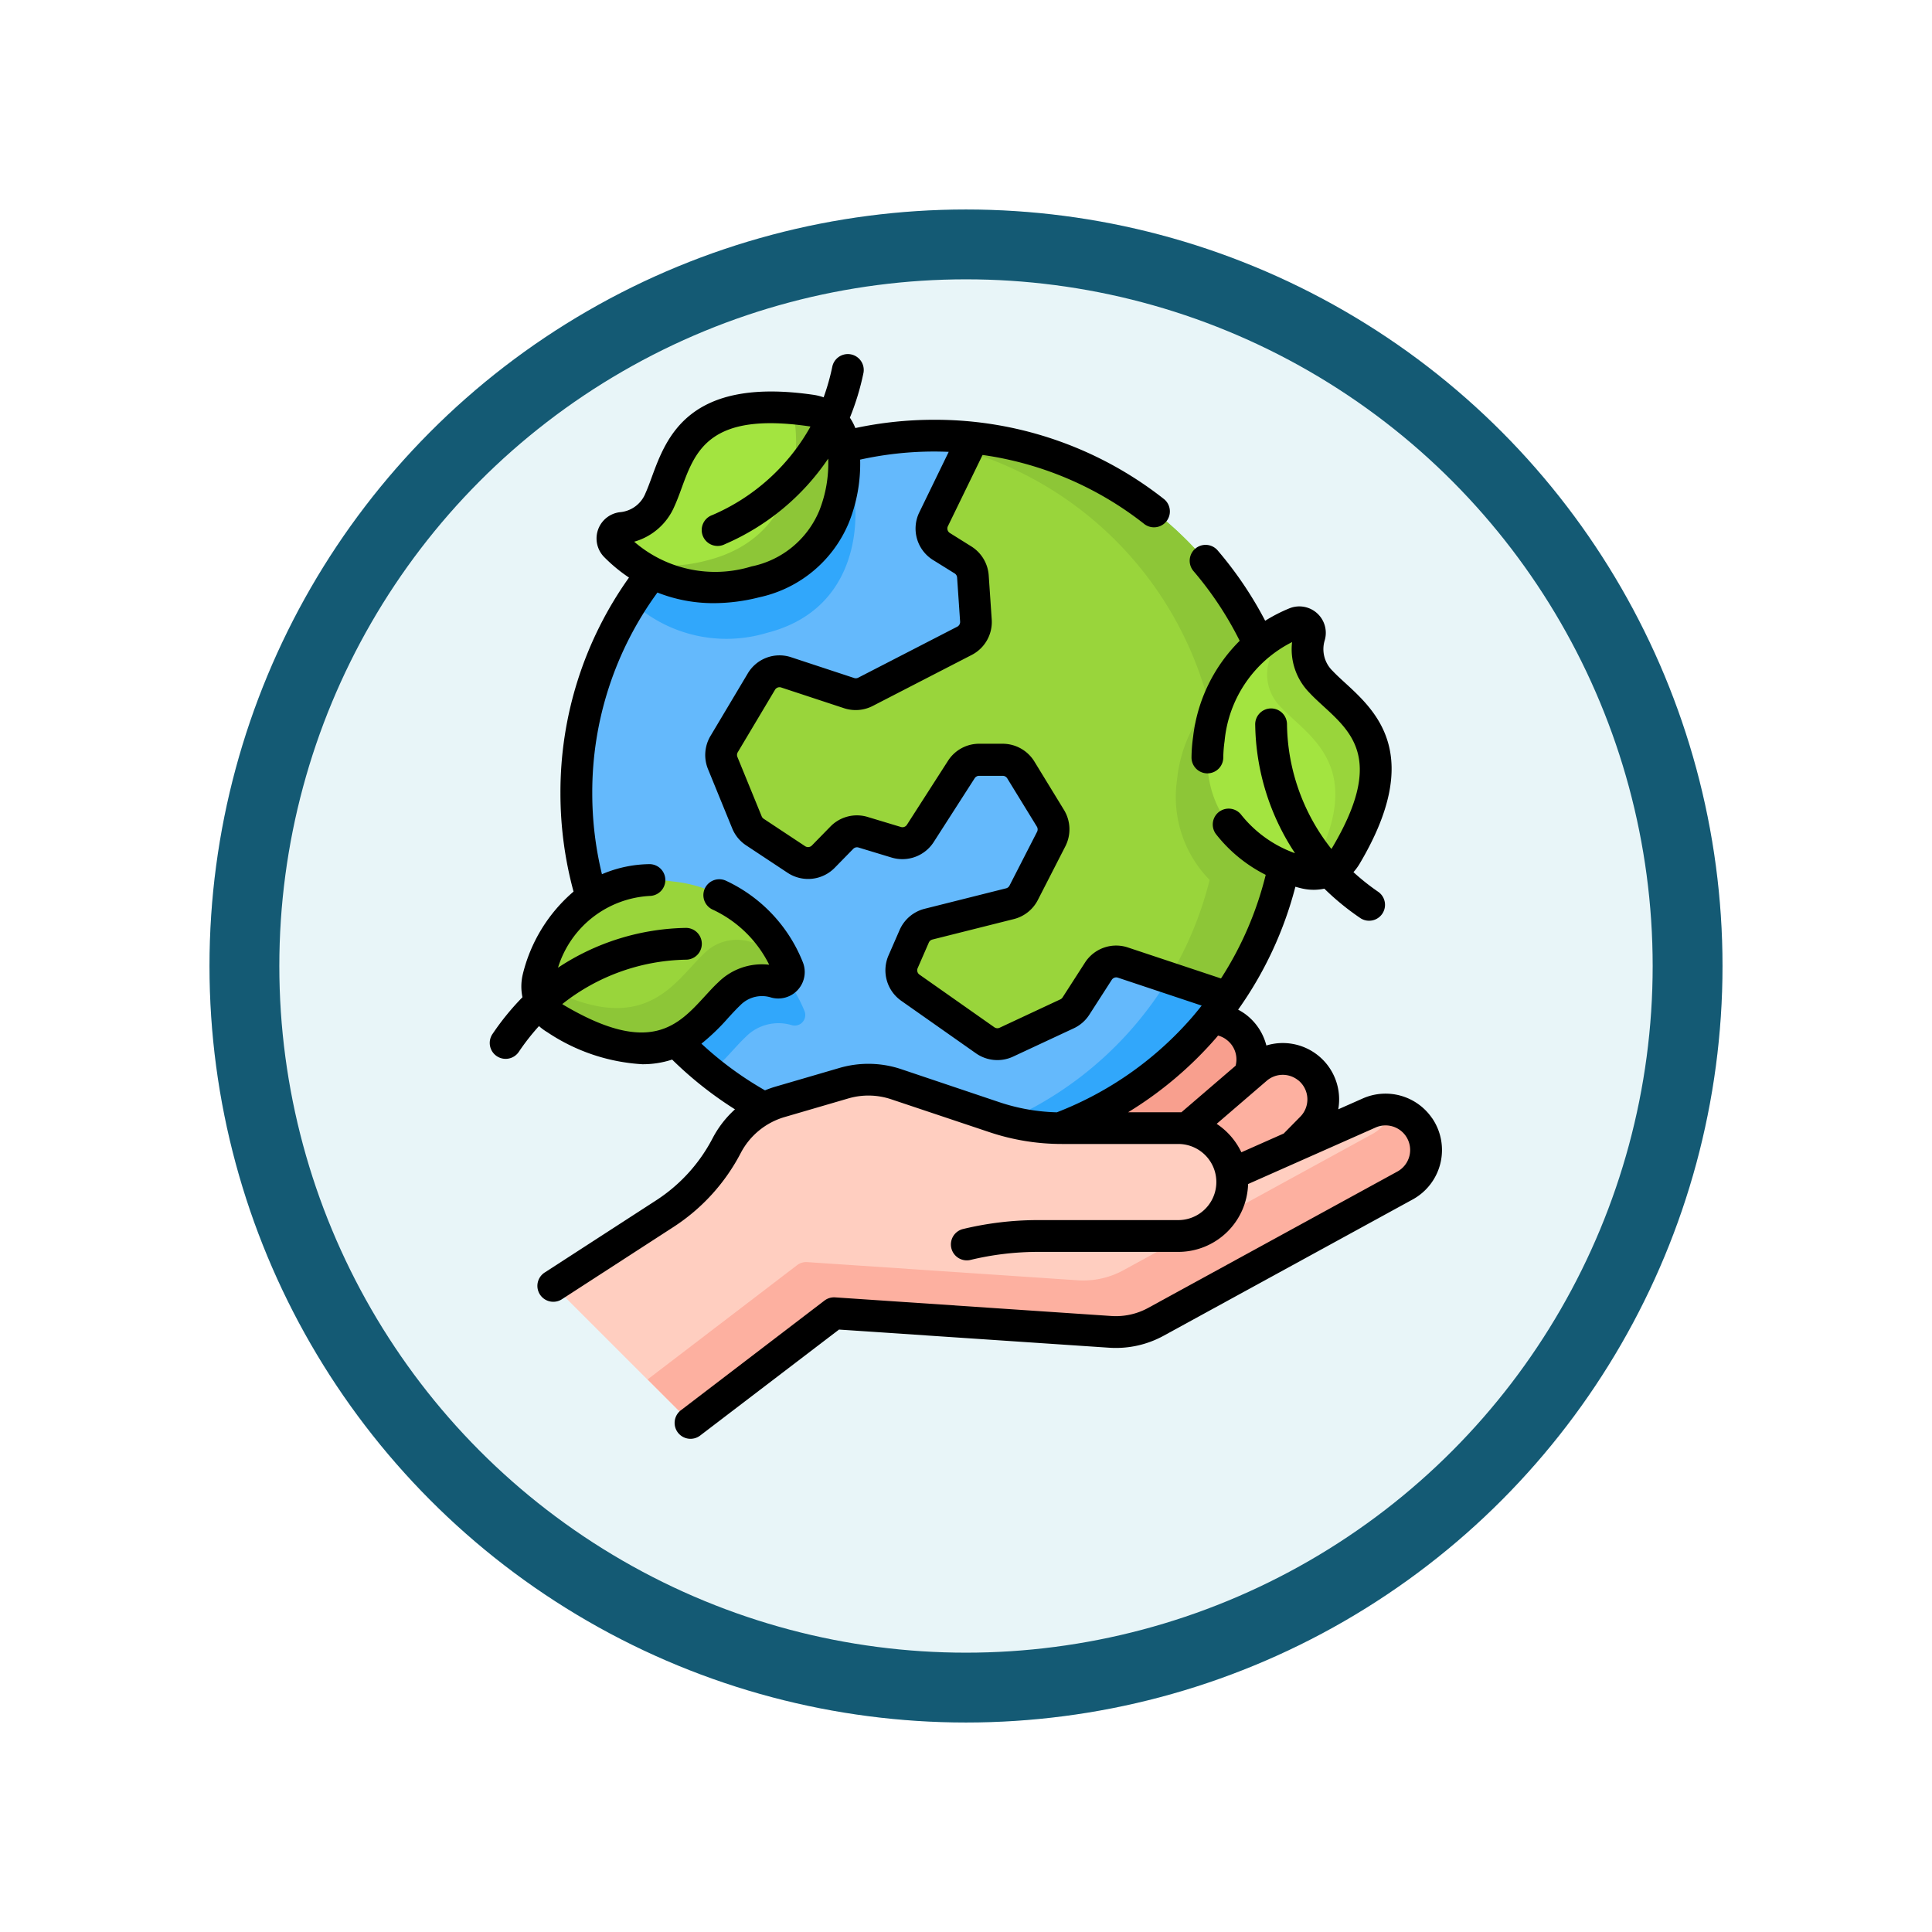 <svg xmlns="http://www.w3.org/2000/svg" xmlns:xlink="http://www.w3.org/1999/xlink" width="83" height="83" viewBox="0 0 83 83">
  <defs>
    <filter id="Fondo" x="0" y="0" width="83" height="83" filterUnits="userSpaceOnUse">
      <feOffset dy="3" input="SourceAlpha"/>
      <feGaussianBlur stdDeviation="3" result="blur"/>
      <feFlood flood-opacity="0.161"/>
      <feComposite operator="in" in2="blur"/>
      <feComposite in="SourceGraphic"/>
    </filter>
  </defs>
  <g id="Group_1143793" data-name="Group 1143793" transform="translate(-298 -1284)">
    <g transform="matrix(1, 0, 0, 1, 298, 1284)" filter="url(#Fondo)">
      <g id="Fondo-2" data-name="Fondo" transform="translate(9 6)" fill="#e8f5f8" stroke="#145a74" stroke-width="3">
        <circle cx="32.5" cy="32.5" r="32.5" stroke="none"/>
        <circle cx="32.5" cy="32.5" r="31" fill="none"/>
      </g>
    </g>
    <g id="Group_1143792" data-name="Group 1143792" transform="translate(287.645 1299.198)">
      <g id="Group_1143791" data-name="Group 1143791" transform="translate(33.434 2.303)">
        <g id="Group_1143784" data-name="Group 1143784" transform="translate(0.71 1.217)">
          <g id="Group_1143783" data-name="Group 1143783">
            <g id="Group_1143782" data-name="Group 1143782">
              <g id="Group_1143781" data-name="Group 1143781">
                <g id="Group_1143780" data-name="Group 1143780">
                  <g id="Group_1143779" data-name="Group 1143779">
                    <g id="Group_1143778" data-name="Group 1143778">
                      <g id="Group_1143775" data-name="Group 1143775" transform="translate(20.957 25.055)">
                        <path id="Path_980059" data-name="Path 980059" d="M291.653,320.172q1.959.941,3.919,1.88l4.689-5.24a1.739,1.739,0,0,0-2.491-2.424Z" transform="translate(-291.653 -313.913)" fill="#f89f8e"/>
                      </g>
                      <g id="Group_1143776" data-name="Group 1143776" transform="translate(23.806 26.774)">
                        <path id="Path_980060" data-name="Path 980060" d="M322.951,338.7q1.913,1.032,3.827,2.061l4.928-5.015a1.739,1.739,0,0,0-2.375-2.538Z" transform="translate(-322.951 -332.79)" fill="#fdb0a0"/>
                      </g>
                      <g id="Group_1143777" data-name="Group 1143777">
                        <circle id="Ellipse_11553" data-name="Ellipse 11553" cx="15.361" cy="15.361" r="15.361" transform="translate(0.971 0)" fill="#64b9fc"/>
                        <path id="Path_980061" data-name="Path 980061" d="M240.96,54.056A15.362,15.362,0,0,1,225.6,69.417c-.515,0-1.026-.025-1.528-.075a15.363,15.363,0,0,0,0-30.573c.5-.05,1.013-.075,1.528-.075A15.362,15.362,0,0,1,240.96,54.056Z" transform="translate(-209.266 -38.694)" fill="#31a7fb"/>
                        <path id="Path_980062" data-name="Path 980062" d="M164.94,54.983a15.288,15.288,0,0,1-2.746,8.767l-4.493-1.5a.91.91,0,0,0-1.053.371l-.965,1.5a.91.91,0,0,1-.381.332l-2.611,1.217a.91.91,0,0,1-.908-.08l-3.217-2.262a.91.91,0,0,1-.311-1.109l.48-1.1a.91.91,0,0,1,.612-.518l3.5-.879a.911.911,0,0,0,.589-.468l1.184-2.311a.91.91,0,0,0-.034-.89l-1.274-2.083a.91.91,0,0,0-.777-.436h-1.01a.91.91,0,0,0-.766.418l-1.765,2.749a.91.91,0,0,1-1.03.379l-1.427-.433a.91.91,0,0,0-.914.233l-.8.818a.91.91,0,0,1-1.152.121l-1.78-1.178a.911.911,0,0,1-.34-.415l-1.044-2.556a.911.911,0,0,1,.061-.811l1.6-2.683a.91.91,0,0,1,1.067-.4l2.706.892a.91.91,0,0,0,.7-.055l4.254-2.191a.91.91,0,0,0,.491-.871l-.129-1.893a.911.911,0,0,0-.428-.711l-.925-.575a.91.91,0,0,1-.338-1.172l1.7-3.5A15.363,15.363,0,0,1,164.94,54.983Z" transform="translate(-133.247 -39.622)" fill="#99d53b"/>
                        <path id="Path_980063" data-name="Path 980063" d="M270.332,54.982a15.288,15.288,0,0,1-2.746,8.767l-2.514-.838a15.369,15.369,0,0,0-8.688-22.629l.277-.569A15.363,15.363,0,0,1,270.332,54.982Z" transform="translate(-238.639 -39.62)" fill="#8dc637"/>
                        <path id="Path_980064" data-name="Path 980064" d="M359.86,151.688a15.342,15.342,0,0,1-.886,5.153,5.094,5.094,0,0,1-4.031-5.732,6,6,0,0,1,3.716-4.97.457.457,0,0,1,.154-.034A15.311,15.311,0,0,1,359.86,151.688Z" transform="translate(-328.166 -136.327)" fill="#8dc637"/>
                        <path id="Path_980065" data-name="Path 980065" d="M95.02,273.055a1.973,1.973,0,0,0-1.985.5c-.46.434-.918,1.04-1.52,1.526a15.4,15.4,0,0,1-4.393-5.649,4.784,4.784,0,0,1,3.468-.7,6,6,0,0,1,4.97,3.717A.454.454,0,0,1,95.02,273.055Z" transform="translate(-84.786 -247.729)" fill="#31a7fb"/>
                        <path id="Path_980066" data-name="Path 980066" d="M104.073,57.346a6.009,6.009,0,0,1-5.791-1.332,15.412,15.412,0,0,1,7.468-6.123q.349.042.717.1a1.622,1.622,0,0,1,.37.1,1.588,1.588,0,0,1,.981,1.216C108.076,52.86,107.829,56.4,104.073,57.346Z" transform="translate(-94.929 -48.872)" fill="#31a7fb"/>
                        <path id="Path_980067" data-name="Path 980067" d="M98.623,344.666a1.739,1.739,0,0,0-2.144-.613l-5.909,2.62a2.318,2.318,0,0,0-2.291-1.97h-5a9.121,9.121,0,0,1-2.9-.472l-4.218-1.412a3.777,3.777,0,0,0-2.255-.045l-2.739.8a3.777,3.777,0,0,0-2.3,1.885,7.715,7.715,0,0,1-2.652,2.917l-4.776,3.092,5.895,5.895,6.152-4.7,11.865.8a3.585,3.585,0,0,0,1.962-.432l10.7-5.855a1.739,1.739,0,0,0,.6-2.5Z" transform="translate(-61.448 -314.955)" fill="#ffcec0"/>
                        <path id="Path_980068" data-name="Path 980068" d="M138.318,360.159l-10.7,5.855a3.588,3.588,0,0,1-1.961.433l-11.866-.8-6.152,4.7-1.859-1.859,6.423-4.909a.64.64,0,0,1,.431-.13l11.625.781a3.59,3.59,0,0,0,1.962-.432l10.7-5.855a1.731,1.731,0,0,0,.833-1.033,1.739,1.739,0,0,1,.563,3.243Z" transform="translate(-101.747 -327.946)" fill="#fdb0a0"/>
                      </g>
                    </g>
                  </g>
                </g>
              </g>
            </g>
          </g>
        </g>
        <g id="Group_1143786" data-name="Group 1143786" transform="translate(0 20.303)">
          <g id="Group_1143785" data-name="Group 1143785">
            <path id="Path_980069" data-name="Path 980069" d="M54.139,254.079a1.59,1.59,0,0,1-.444-1.5c.356-1.541,1.931-4.719,5.765-4.164a6,6,0,0,1,4.97,3.716.454.454,0,0,1-.541.61,1.974,1.974,0,0,0-1.985.5c-1.326,1.25-2.626,3.932-7.46,1.068a1.631,1.631,0,0,1-.3-.232Z" transform="translate(-53.654 -248.353)" fill="#99d53b"/>
            <path id="Path_980070" data-name="Path 980070" d="M63.893,273.064a1.975,1.975,0,0,0-1.985.5c-1.326,1.25-2.625,3.932-7.46,1.069a1.6,1.6,0,0,1-.779-1.557c4.587,2.576,5.859-.019,7.158-1.243a1.972,1.972,0,0,1,1.985-.5.455.455,0,0,0,.541-.61l-.005-.013a6.05,6.05,0,0,1,1.086,1.745A.454.454,0,0,1,63.893,273.064Z" transform="translate(-53.658 -268.674)" fill="#8dc637"/>
          </g>
        </g>
        <g id="Group_1143788" data-name="Group 1143788" transform="translate(3.231)">
          <g id="Group_1143787" data-name="Group 1143787">
            <path id="Path_980071" data-name="Path 980071" d="M98.054,25.565a1.59,1.59,0,0,1,.981,1.216c.257,1.56.011,5.1-3.745,6.045a6,6,0,0,1-6.011-1.544.454.454,0,0,1,.268-.77A1.974,1.974,0,0,0,91.192,29.3c.751-1.661.931-4.636,6.491-3.829A1.621,1.621,0,0,1,98.054,25.565Z" transform="translate(-89.148 -25.33)" fill="#a3e440"/>
            <path id="Path_980072" data-name="Path 980072" d="M104.894,33.171a6.057,6.057,0,0,1-5.18-.838,6.623,6.623,0,0,0,3.111-.086c3.756-.947,4-4.486,3.745-6.045a1.6,1.6,0,0,0-.168-.491c.279.023.574.056.887.1a1.681,1.681,0,0,1,.37.1,1.59,1.59,0,0,1,.98,1.216C108.9,28.686,108.651,32.224,104.894,33.171Z" transform="translate(-98.752 -25.675)" fill="#8dc637"/>
          </g>
        </g>
        <g id="Group_1143790" data-name="Group 1143790" transform="translate(28.787 9.233)">
          <g id="Group_1143789" data-name="Group 1143789">
            <path id="Path_980073" data-name="Path 980073" d="M375.6,137.079a1.59,1.59,0,0,1-1.5.444c-1.541-.356-4.719-1.931-4.164-5.765a6,6,0,0,1,3.716-4.97.454.454,0,0,1,.61.541,1.974,1.974,0,0,0,.5,1.985c1.25,1.327,3.932,2.626,1.069,7.46A1.629,1.629,0,0,1,375.6,137.079Z" transform="translate(-369.87 -126.754)" fill="#a3e440"/>
            <path id="Path_980074" data-name="Path 980074" d="M394.582,127.33a1.975,1.975,0,0,0,.5,1.985c1.25,1.326,3.932,2.625,1.068,7.46a1.6,1.6,0,0,1-1.557.779c2.576-4.587-.019-5.859-1.243-7.158a1.972,1.972,0,0,1-.5-1.985.455.455,0,0,0-.61-.541l-.013.005a6.05,6.05,0,0,1,1.745-1.086A.454.454,0,0,1,394.582,127.33Z" transform="translate(-390.192 -126.754)" fill="#99d53b"/>
          </g>
        </g>
      </g>
      <path id="Path_980075" data-name="Path 980075" d="M71.883,32.847a2.421,2.421,0,0,0-2.986-.853l-1.05.465a2.42,2.42,0,0,0-3.088-2.742,2.416,2.416,0,0,0-.913-1.354,2.455,2.455,0,0,0-.3-.185,16.054,16.054,0,0,0,2.46-5.281c.1.028.192.053.283.074a2.235,2.235,0,0,0,.5.057,2.278,2.278,0,0,0,.461-.048,11.066,11.066,0,0,0,1.56,1.273.683.683,0,0,0,.766-1.13A9.754,9.754,0,0,1,68.5,22.27a2.328,2.328,0,0,0,.268-.365c2.761-4.66.721-6.531-.629-7.769-.195-.179-.379-.347-.53-.508a1.3,1.3,0,0,1-.339-1.331,1.137,1.137,0,0,0-1.525-1.359,6.862,6.862,0,0,0-1.037.532,16.078,16.078,0,0,0-2.047-3.028.683.683,0,0,0-1.037.889,14.7,14.7,0,0,1,1.989,3,6.934,6.934,0,0,0-2,4.116,6.756,6.756,0,0,0-.07.888.683.683,0,0,0,.675.691h.008a.683.683,0,0,0,.682-.675,5.4,5.4,0,0,1,.056-.709,5.312,5.312,0,0,1,2.9-4.256,2.664,2.664,0,0,0,.751,2.182c.185.2.387.382.6.578,1.265,1.16,2.573,2.359.377,6.066-.012.021-.026.04-.04.06a8.8,8.8,0,0,1-1.907-5.344.683.683,0,1,0-1.365.028,10.251,10.251,0,0,0,1.709,5.5,5.186,5.186,0,0,1-2.3-1.637.683.683,0,1,0-1.087.827,6.317,6.317,0,0,0,2.129,1.74,14.664,14.664,0,0,1-1.921,4.451l-4-1.331a1.592,1.592,0,0,0-1.843.649l-.965,1.5a.228.228,0,0,1-.1.083L53.3,28.954a.227.227,0,0,1-.227-.02l-3.217-2.262a.228.228,0,0,1-.078-.277l.48-1.1a.229.229,0,0,1,.153-.13l3.5-.879a1.593,1.593,0,0,0,1.03-.819l1.184-2.311a1.6,1.6,0,0,0-.059-1.557l-1.274-2.083a1.6,1.6,0,0,0-1.359-.762H52.423a1.587,1.587,0,0,0-1.341.732l-1.765,2.749a.228.228,0,0,1-.258.095L47.633,19.9a1.588,1.588,0,0,0-1.6.408l-.8.818a.228.228,0,0,1-.288.03l-1.78-1.178a.228.228,0,0,1-.085-.1L42.034,17.32a.229.229,0,0,1,.015-.2l1.6-2.683a.226.226,0,0,1,.267-.1l2.706.892a1.6,1.6,0,0,0,1.228-.1L52.1,12.939a1.592,1.592,0,0,0,.86-1.525l-.129-1.893a1.6,1.6,0,0,0-.748-1.245L51.162,7.7a.227.227,0,0,1-.084-.293l1.489-3.06a14.5,14.5,0,0,1,6.959,2.976.683.683,0,0,0,.843-1.074,15.883,15.883,0,0,0-9.894-3.413,16.146,16.146,0,0,0-3.374.356,2.275,2.275,0,0,0-.235-.446A11.052,11.052,0,0,0,47.451.819.683.683,0,0,0,46.114.541a9.747,9.747,0,0,1-.375,1.331,2.317,2.317,0,0,0-.44-.109c-5.36-.778-6.313,1.82-6.944,3.539-.091.248-.177.483-.268.684a1.3,1.3,0,0,1-1.1.82,1.137,1.137,0,0,0-.676,1.928,6.849,6.849,0,0,0,1.066.881,15.884,15.884,0,0,0-2.945,9.266,16.074,16.074,0,0,0,.563,4.224,6.774,6.774,0,0,0-2.186,3.575,2.255,2.255,0,0,0-.009.964,11.059,11.059,0,0,0-1.274,1.561.683.683,0,1,0,1.13.766,9.764,9.764,0,0,1,.854-1.088,2.316,2.316,0,0,0,.365.268,8.171,8.171,0,0,0,4.074,1.371,4.021,4.021,0,0,0,1.281-.2,16.094,16.094,0,0,0,2.7,2.138,4.454,4.454,0,0,0-.964,1.247,7.046,7.046,0,0,1-2.417,2.659l-4.776,3.093a.683.683,0,1,0,.742,1.146l4.776-3.093a8.412,8.412,0,0,0,2.887-3.176,3.109,3.109,0,0,1,1.881-1.544l2.739-.8a3.079,3.079,0,0,1,1.847.037l4.218,1.412a9.786,9.786,0,0,0,3.112.507h5a1.635,1.635,0,0,1,0,3.27H54.951a13.748,13.748,0,0,0-3.209.38.683.683,0,1,0,.319,1.328,12.388,12.388,0,0,1,2.89-.342h6.023a3,3,0,0,0,3-2.915l5.479-2.429a1.056,1.056,0,0,1,1.3.372,1.056,1.056,0,0,1-.367,1.521l-10.7,5.855a2.891,2.891,0,0,1-1.588.35l-11.865-.8a.683.683,0,0,0-.46.139l-6.152,4.7a.683.683,0,1,0,.829,1.085L46.4,41.921l11.609.78a4.268,4.268,0,0,0,2.335-.514l10.7-5.855a2.422,2.422,0,0,0,.841-3.486Zm-5.753-1.635a1.057,1.057,0,0,1,.088,1.562l-.7.711-.01.012-1.823.808a3.021,3.021,0,0,0-1.061-1.222l2.15-1.85a1.056,1.056,0,0,1,1.354-.02Zm-3.092-1.749a1.053,1.053,0,0,1,.4,1.122l-2.328,2c-.044,0-.088,0-.132,0H58.82A16.151,16.151,0,0,0,62.6,29.39c.028-.032.055-.065.082-.1a1.05,1.05,0,0,1,.357.171ZM39.331,6.549c.111-.246.206-.5.306-.776.591-1.611,1.2-3.277,5.466-2.658.024,0,.047.009.07.014a8.8,8.8,0,0,1-4.215,3.8A.683.683,0,1,0,41.5,8.179a10.25,10.25,0,0,0,4.435-3.674,5.5,5.5,0,0,1-.384,2.238A4.021,4.021,0,0,1,42.64,9.136,5.312,5.312,0,0,1,37.6,8.074,2.664,2.664,0,0,0,39.331,6.549Zm9.746,24.187a4.44,4.44,0,0,0-2.662-.053l-2.739.8a4.427,4.427,0,0,0-.456.161,14.714,14.714,0,0,1-2.731-2.005,9.253,9.253,0,0,0,1.155-1.114c.179-.195.348-.379.508-.53a1.3,1.3,0,0,1,1.331-.339,1.137,1.137,0,0,0,1.359-1.525,6.509,6.509,0,0,0-3.316-3.5.683.683,0,0,0-.576,1.238A5.125,5.125,0,0,1,43.4,26.248,2.661,2.661,0,0,0,41.215,27c-.2.185-.382.387-.578.6-1.16,1.265-2.359,2.573-6.067.377-.021-.012-.04-.026-.059-.04a8.8,8.8,0,0,1,5.344-1.907.683.683,0,0,0-.014-1.365h-.014a10.251,10.251,0,0,0-5.5,1.71,4.375,4.375,0,0,1,3.96-3.084.683.683,0,0,0-.012-1.365h-.013a5.336,5.336,0,0,0-2.047.433,14.73,14.73,0,0,1-.416-3.477,14.533,14.533,0,0,1,2.8-8.624,6.52,6.52,0,0,0,2.425.456,7.971,7.971,0,0,0,1.952-.253,5.389,5.389,0,0,0,3.841-3.192,6.774,6.774,0,0,0,.49-2.721A14.772,14.772,0,0,1,50.475,4.2q.32,0,.637.014L49.85,6.811a1.589,1.589,0,0,0,.591,2.05l.925.575a.228.228,0,0,1,.107.178l.129,1.893a.228.228,0,0,1-.123.218l-4.254,2.191a.229.229,0,0,1-.175.014l-2.706-.892a1.584,1.584,0,0,0-1.867.7l-1.6,2.683a1.6,1.6,0,0,0-.107,1.419l1.044,2.556a1.588,1.588,0,0,0,.6.726l1.78,1.178a1.6,1.6,0,0,0,2.016-.212l.8-.818a.226.226,0,0,1,.228-.058l1.427.433a1.6,1.6,0,0,0,1.8-.664l1.765-2.749a.227.227,0,0,1,.192-.1h1.011a.229.229,0,0,1,.194.109L54.9,20.315a.229.229,0,0,1,.008.222l-1.184,2.311a.228.228,0,0,1-.147.117l-3.5.879a1.6,1.6,0,0,0-1.072.907l-.48,1.1a1.6,1.6,0,0,0,.543,1.942l3.217,2.262a1.6,1.6,0,0,0,1.59.141l2.611-1.218a1.591,1.591,0,0,0,.666-.582l.965-1.5a.228.228,0,0,1,.263-.093l3.6,1.2c-.134.169-.27.336-.411.5a14.751,14.751,0,0,1-5.811,4.085,8.417,8.417,0,0,1-2.461-.432Z" transform="translate(0 0)"/>
    </g>
  </g>
</svg>
